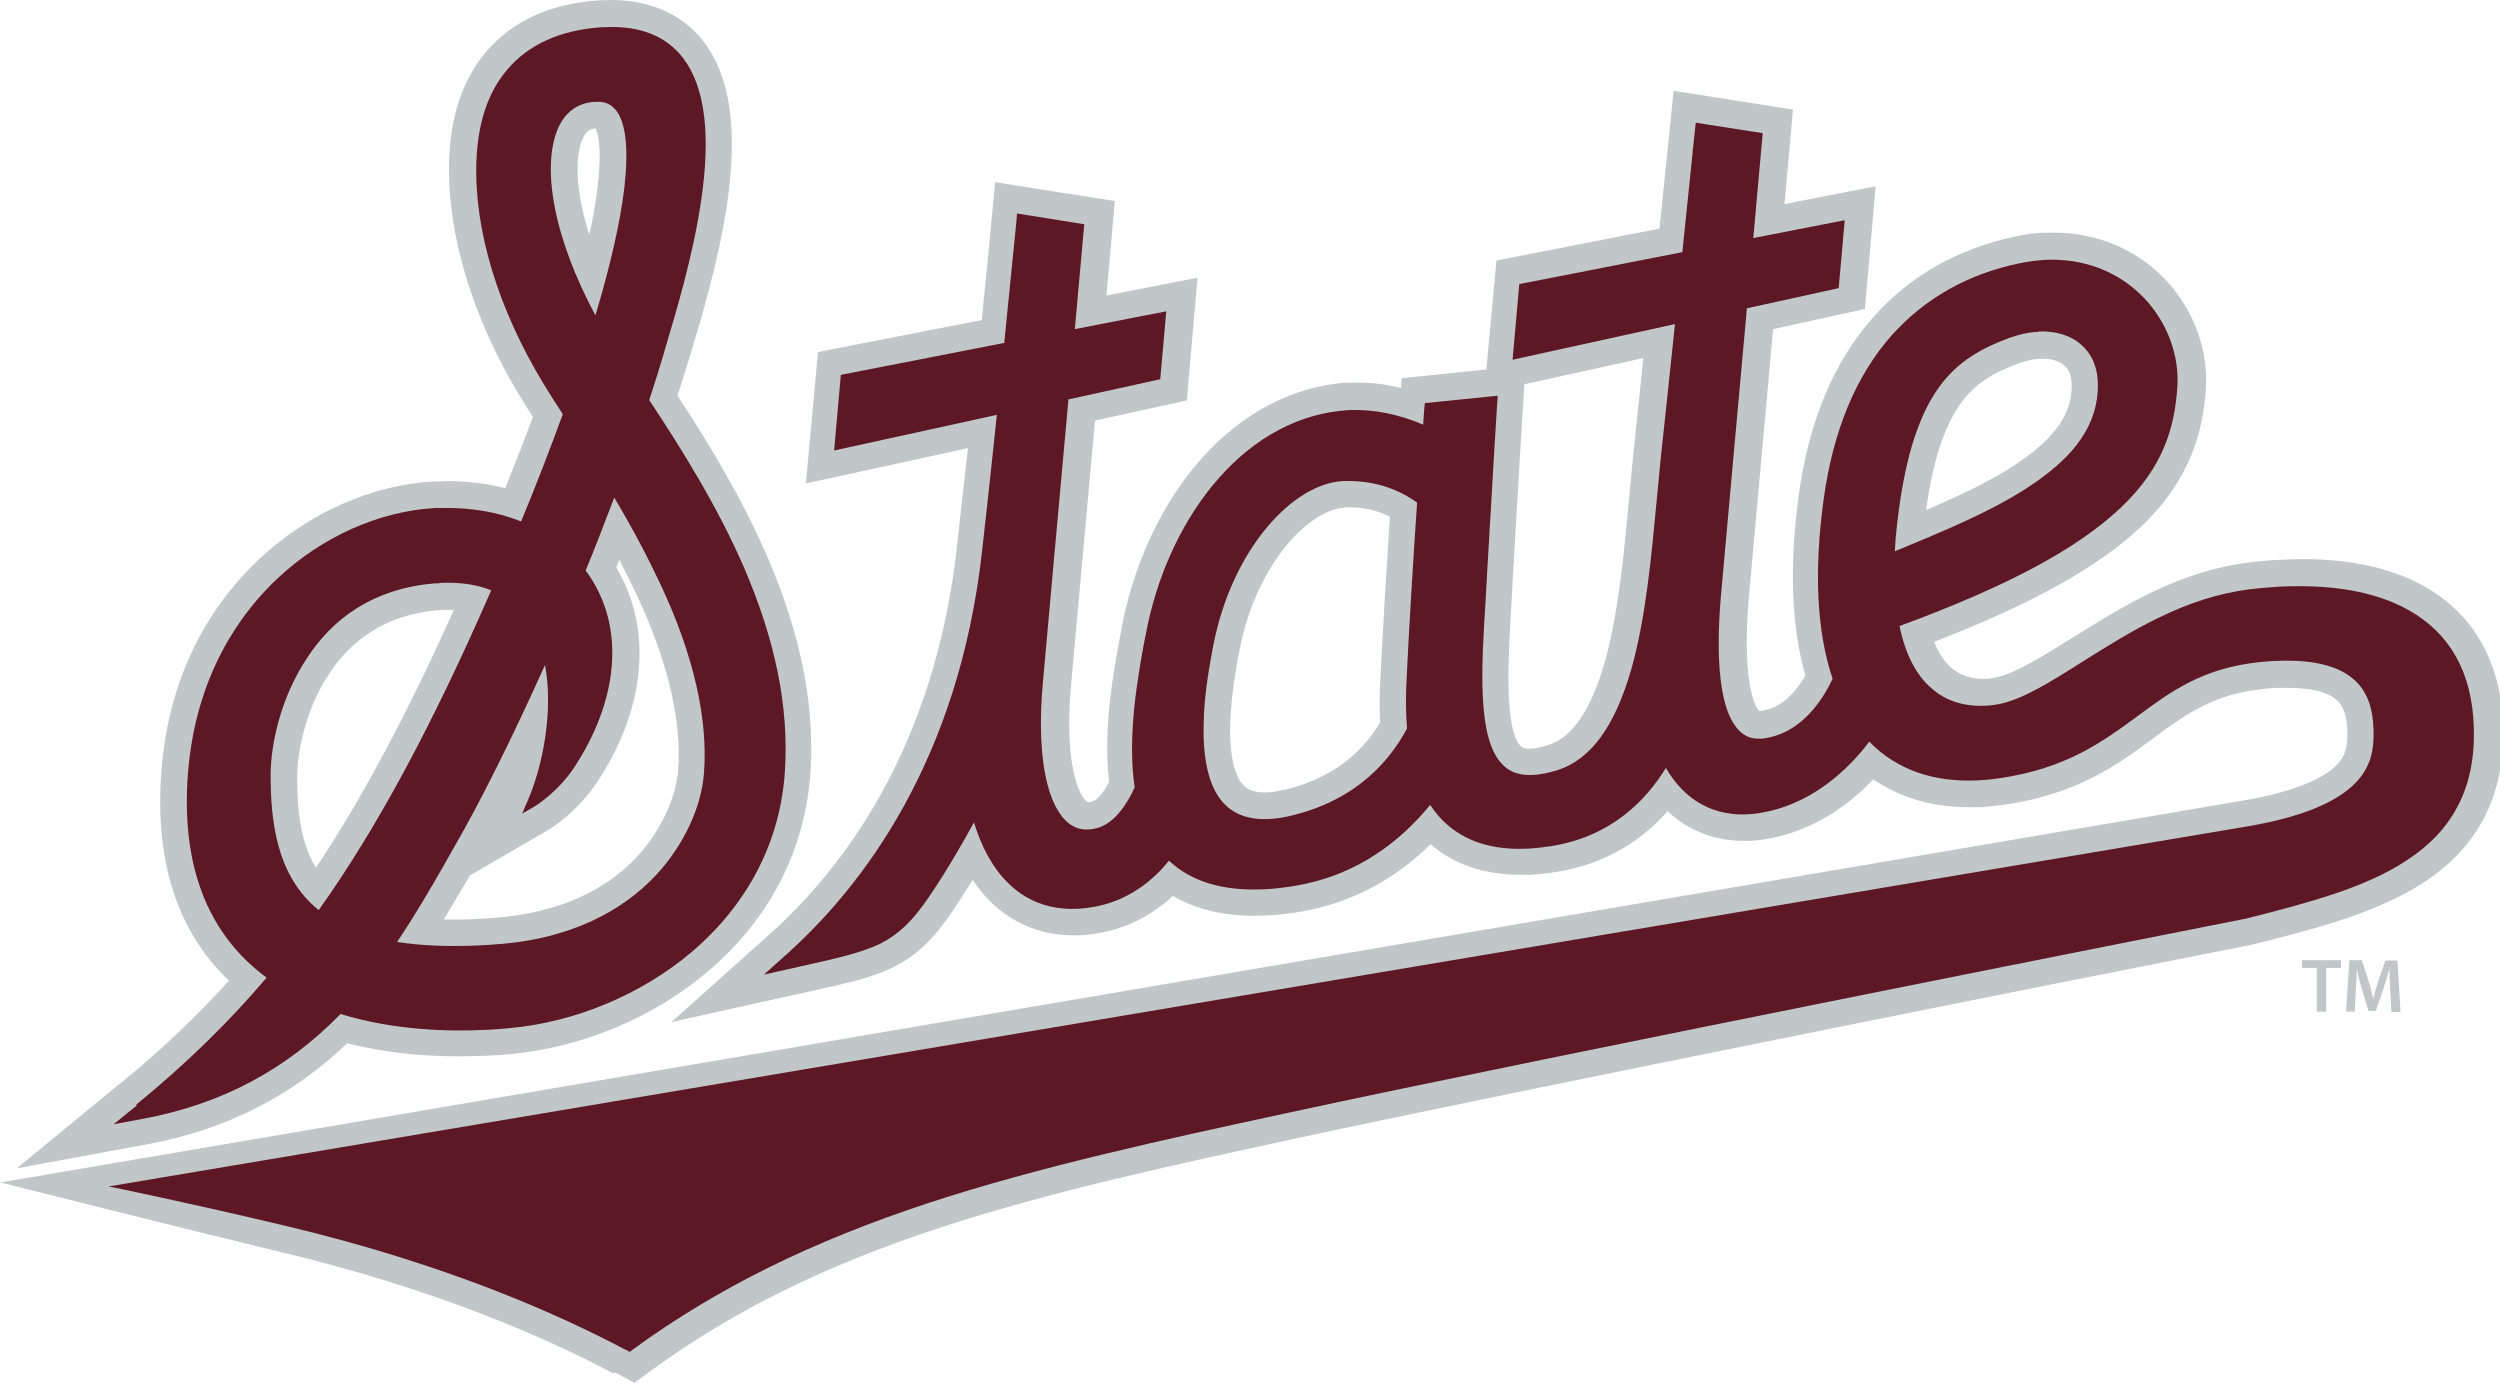 <?xml version="1.0" encoding="UTF-8"?>
<svg  xmlns="http://www.w3.org/2000/svg" viewBox="0 0 74.36 41.14">
<style>
 .cls-1 {fill: #c1c6c8;}
 .cls-2 {fill: #5d1725;}
</style>
 <path class="cls-1" d="M3.55,32.25c1.25-1.02,2.3-2.02,3.26-3.08-1.54-1.47-2.21-3.55-2.01-6.22,.24-3.21,1.72-5.21,2.92-6.33,1.46-1.37,3.35-2.2,5.18-2.3h.17s.21-.01,.21-.01c.61,0,1.2,.07,1.75,.21,.29-.73,.57-1.44,.82-2.12-.14-.22-.27-.42-.37-.59-1.44-2.37-2.19-4.87-2.12-7.05,.04-1.32,.41-2.4,1.09-3.21C15.24,.62,16.38,.1,17.83,.01c.16,0,.25-.01,.34-.01,1.49,0,2.32,.67,2.76,1.24,.8,1.04,1.02,2.63,.69,4.87-.25,1.68-.77,3.39-1.11,4.52l-.07,.22c-.09,.3-.19,.61-.29,.92,.91,1.38,1.9,3.01,2.67,4.78,.98,2.27,1.41,4.35,1.29,6.36-.14,2.34-1.2,4.41-3.06,5.99-1.6,1.36-3.73,2.25-5.83,2.45-.23,.02-.47,.04-.71,.05-.26,.01-.54,.02-.85,.02-1.21,0-2.32-.13-3.33-.39-1.67,1.59-3.63,2.58-5.97,3.01l-3.86,.71,3.04-2.5Zm9.92-4.9c.24,0,.49,0,.75-.02,.23-.01,.46-.03,.7-.05,1.69-.16,3.09-.78,4.04-1.81,.68-.74,1.14-1.72,1.21-2.55,.11-1.48-.3-3.22-1.21-5.18-.17-.36-.35-.72-.54-1.09-.03,.08-.06,.15-.09,.23,.48,.8,.72,1.73,.69,2.71-.04,1.5-.69,2.81-1.23,3.63-.61,.94-1.41,1.42-1.49,1.47l-2.34,1.36v.02c-.26,.43-.5,.85-.76,1.28,.09,0,.19,0,.28,0Zm-.35-9.2h-.1c-.75,.06-1.42,.28-1.98,.64-.49,.31-.92,.74-1.27,1.28-.68,1.04-.92,2.27-.93,3,0,.94,.07,1.96,.56,2.74,1.36-2.05,2.69-4.53,4.1-7.67-.05,0-.11,0-.17,0-.07,0-.14,0-.21,0ZM17.72,3.82c-.19,.02-.27,.08-.36,.25-.21,.39-.24,1.11-.08,1.95,.06,.31,.14,.63,.25,.96,.12-.54,.2-1.03,.25-1.47,.13-1.12,0-1.55-.06-1.68Z"/>
 <path class="cls-2" d="M4.05,32.86c1.51-1.24,2.75-2.45,3.88-3.78-1.76-1.3-2.55-3.34-2.34-6.07,.23-2.95,1.58-4.79,2.67-5.81,1.32-1.24,3.03-2,4.69-2.09,.05,0,.1,0,.15,0,.87-.02,1.68,.11,2.4,.4,.46-1.11,.87-2.18,1.24-3.19-.22-.34-.42-.65-.57-.9-1.36-2.24-2.07-4.59-2-6.61,.04-1.14,.34-2.06,.91-2.73,.64-.76,1.59-1.19,2.82-1.27,.02,0,.04,0,.05,0,1.06-.06,1.86,.25,2.37,.92,.65,.85,.83,2.28,.53,4.27-.24,1.63-.75,3.31-1.08,4.42l-.06,.21c-.12,.41-.26,.84-.4,1.27,.95,1.43,2.02,3.14,2.82,4.98,.93,2.16,1.33,4.12,1.22,6-.12,2.12-1.09,4-2.78,5.44-1.48,1.25-3.44,2.08-5.4,2.26-.22,.02-.45,.04-.67,.05-1.12,.06-2.78,.02-4.37-.47-1.63,1.67-3.56,2.69-5.89,3.12l-.86,.16,.69-.56Zm7.77-4.84c.71,.11,1.52,.14,2.43,.1,.23-.01,.48-.03,.73-.05,1.89-.17,3.47-.89,4.55-2.06,.81-.88,1.34-2.01,1.41-3.03,.12-1.61-.31-3.49-1.28-5.57-.38-.81-.83-1.67-1.39-2.61-.27,.71-.55,1.44-.85,2.17,.55,.74,.82,1.63,.79,2.59-.04,1.32-.62,2.48-1.1,3.22-.52,.8-1.2,1.2-1.23,1.22l-.35,.2,.16-.37c.45-1.03,.78-2.68,.52-4.05-.96,2.14-1.95,4.13-2.75,5.5-.07,.13-.15,.26-.22,.39-.44,.77-.9,1.56-1.43,2.35m1.26-10.67s-.08,0-.12,0c-.88,.07-1.67,.32-2.35,.75-.59,.37-1.09,.88-1.5,1.52-.77,1.19-1.05,2.55-1.05,3.43,0,1.34,.16,3,1.43,4.02,1.72-2.42,3.36-5.45,5.13-9.51-.43-.18-.95-.25-1.54-.22M17.71,3.03s-.03,0-.05,0c-.45,.04-.78,.26-1,.66-.3,.56-.36,1.43-.16,2.47,.19,.99,.61,2.1,1.21,3.22,.45-1.5,.74-2.78,.86-3.79,.13-1.14,.05-1.92-.24-2.3-.15-.19-.34-.28-.62-.26"/>
 <path class="cls-1" d="M18.22,40.84c-1.92-1.02-5.19-2.48-9.83-3.59-2.71-.65-8.38-2.08-8.38-2.08l66.6-11.34c1.79-.29,2.55-.74,2.88-1.06,.27-.27,.33-.56,.33-.9s-.03-.71-.24-.97c-.24-.29-.77-.44-1.53-.44-.11,0-.22,0-.33,0-.12,0-.25,.02-.38,.03-1.51,.15-2.33,.76-3.28,1.46-1.07,.79-2.28,1.68-4.47,1.99-.22,.03-.45,.05-.66,.07-.12,0-.24,0-.35,0-1.1,0-2.06-.28-2.86-.83,0,0-.01,.02-.02,.02-.57,.6-1.53,1.38-2.83,1.69-.27,.06-.54,.11-.8,.12-.07,0-.14,0-.21,0-.87,0-1.65-.31-2.26-.88-.71,.8-1.77,1.57-3.34,1.81-.25,.04-.5,.07-.73,.08-.1,0-.21,0-.31,0-1.08,0-1.98-.31-2.67-.91-.34,.34-.7,.63-1.08,.89-.85,.57-1.79,.95-2.8,1.12-.34,.06-.68,.1-.99,.11-.13,0-.25,.01-.37,.01-.95,0-1.75-.2-2.42-.59-.49,.45-1.16,.88-2.03,1.07-.25,.05-.5,.09-.73,.1-.07,0-.14,0-.21,0-1.23,0-2.28-.58-2.99-1.65-.19,.3-.39,.62-.61,.95-.57,.84-1.08,1.32-1.76,1.65-.64,.32-1.39,.48-2.53,.73l-4.06,.9,2.92-2.61c2.17-1.94,4.9-5.51,5.57-11.5,.11-.98,.22-1.97,.33-2.96l-4.82,1.05,.36-3.91,4.87-.95c.17-1.65,.27-2.73,.29-2.96l.11-1.14,3.56,.56-.25,2.81,2.71-.53-.32,3.65-2.73,.6-.71,7.84c-.19,2.03,.12,3.13,.43,3.46,.05,.05,.07,.05,.09,.05,.03,0,.06,0,.1-.02,.12-.03,.31-.2,.51-.58-.19-1.6,.14-3.34,.34-4.41l.03-.16c.33-1.79,1.09-3.48,2.13-4.76,1.19-1.46,2.69-2.34,4.33-2.53,.1-.01,.2-.02,.3-.02,.08,0,.17,0,.26,0,.42,0,.86,.05,1.29,.16l.02-.29,2.52-.26,.3-3.24,4.85-.95c.19-1.84,.42-4.1,.42-4.1l3.55,.56-.25,2.81,2.71-.53-.32,3.65-2.73,.6-.71,7.84c-.2,2.16,.04,3.24,.3,3.52,.5-.05,.9-.34,1.26-.88,.04-.06,.08-.12,.11-.18-.42-1.45-.48-3.25-.2-5.35,.3-2.21,1.05-4,2.24-5.33,1.09-1.22,2.51-2.02,4.22-2.38,.28-.06,.56-.1,.85-.11,.09,0,.18,0,.27,0,1.27,0,2.44,.48,3.29,1.36,.87,.89,1.33,2.13,1.24,3.33-.09,1.12-.39,2.6-1.93,4.06-1.26,1.19-3.23,2.29-6.15,3.42,.13,.34,.31,.6,.52,.78,.25,.21,.56,.32,.93,.32h.1c.09,0,.18-.02,.28-.04,.57-.11,1.38-.62,2.25-1.16,1.52-.95,3.21-2.01,5.29-2.26,.32-.04,.63-.07,.93-.08,.22-.01,.44-.02,.65-.02,1.44,0,2.66,.27,3.61,.8,1.48,.82,2.3,2.26,2.36,4.15,.03,1.08-.16,1.99-.59,2.8-.4,.74-.98,1.35-1.77,1.87-1.31,.85-2.98,1.32-5.03,1.83l-.29,.06c-4.92,.97-21.49,4.27-28.26,5.73-3.6,.78-7.31,1.58-10.56,2.65-3.41,1.12-6.13,2.46-8.56,4.23l-.52,.38-.56-.3ZM39.99,15.1c-.52,.03-1.15,.44-1.7,1.09-.68,.82-1.19,1.93-1.42,3.14-.08,.41-.26,1.36-.28,2.25-.02,1.13,.22,1.58,.37,1.75,.09,.1,.25,.24,.65,.24h.1c.17-.01,.37-.05,.59-.1,.74-.19,1.38-.51,1.9-.96,.33-.29,.62-.63,.85-1.02-.02-.36-.02-.75,0-1.15,.07-1.44,.19-3.42,.29-4.97-.37-.19-.78-.28-1.23-.28h-.12Zm5.31-3.01c-.03,.41-.13,2.11-.3,5.06l-.04,.74c-.09,1.51-.24,3.79,.27,4.3,.03,.03,.07,.08,.25,.08,.16,0,.32-.03,.57-.11,.72-.23,1.27-1.04,1.68-2.46,.41-1.45,.57-3.23,.72-4.8,.04-.46,.08-.88,.12-1.28l.31-2.97-3.54,.78-.04,.67Zm15.38-1.42c-.2,.01-.42,.06-.65,.14-.72,.27-1.3,.59-1.74,1.23-.47,.68-.8,1.68-1,3.13,1.05-.45,2.05-.92,2.82-1.46,.52-.36,.9-.72,1.15-1.09,.25-.37,.36-.73,.36-1.15,0-.27-.07-.47-.22-.6-.18-.16-.45-.2-.63-.2h-.09Z"/>
 <path class="cls-2" d="M18.59,40.14c-1.96-1.04-5.29-2.53-10.02-3.66-2.85-.68-5.32-1.19-5.34-1.19l63.5-10.69c1.6-.26,2.71-.69,3.31-1.29,.5-.5,.56-1.04,.56-1.46,0-.45-.05-1.02-.42-1.47-.45-.54-1.29-.78-2.51-.72-.13,0-.28,.02-.42,.03-1.72,.17-2.67,.87-3.67,1.61-1.05,.77-2.12,1.56-4.12,1.85-.2,.03-.4,.05-.59,.06-1.35,.07-2.45-.31-3.27-1.15-.15,.2-.32,.4-.5,.59-.5,.52-1.32,1.2-2.44,1.47-.23,.05-.45,.09-.66,.1-1.29,.07-2.04-.67-2.45-1.38-.58,.95-1.62,2.05-3.43,2.33-.22,.03-.44,.06-.65,.07-1.08,.06-1.94-.22-2.55-.83-.14-.14-.27-.3-.38-.47-.46,.56-.97,1.04-1.54,1.42-.75,.51-1.59,.84-2.49,.99-.31,.05-.62,.09-.9,.1-1.22,.06-2.17-.22-2.84-.85-.4,.5-1.09,1.13-2.11,1.35-.2,.04-.41,.07-.6,.08-1.15,.06-2.07-.48-2.67-1.56-.2-.36-.33-.71-.42-1.01-.3,.55-.77,1.38-1.34,2.22-.49,.72-.9,1.11-1.45,1.39-.56,.27-1.27,.43-2.35,.67l-1.11,.25,.66-.59c2.27-2.03,5.13-5.76,5.83-12,.15-1.33,.3-2.7,.44-4.06l-4.84,1.06,.2-2.25,4.86-.95c.22-2.16,.35-3.53,.36-3.59l.02-.26,2,.32s-.13,1.44-.28,3.12l2.72-.53-.18,2.02-2.73,.6c-.27,2.99-.62,6.83-.76,8.42-.18,1.98,.06,3.46,.65,4.08,.2,.21,.44,.31,.71,.29,.08,0,.17-.02,.25-.04,.53-.14,.9-.73,1.12-1.21-.23-1.53,.1-3.33,.3-4.41l.03-.14c.31-1.67,1.01-3.23,1.97-4.41,1.06-1.3,2.37-2.08,3.81-2.24,.08,0,.16-.02,.25-.02,.71-.04,1.5,.12,2.22,.43,.02-.27,.03-.43,.03-.43l.02-.21,2.17-.22-.02,.26s-.11,1.74-.3,5.06c-.01,.25-.03,.51-.04,.74-.13,2.03-.26,4.14,.5,4.91,.22,.23,.52,.33,.91,.31,.21-.01,.45-.06,.72-.14,1-.32,1.71-1.3,2.2-3,.43-1.52,.6-3.35,.75-4.96h0c.04-.44,.08-.86,.12-1.25,.14-1.33,.29-2.69,.43-4.06l-4.83,1.06,.2-2.25,4.85-.95c.23-2.21,.37-3.58,.37-3.59l.03-.26,1.99,.31-.28,3.12,2.72-.53-.18,2.02-2.73,.6c-.27,2.99-.62,6.83-.76,8.42-.14,1.5-.16,3.43,.52,4.13,.17,.18,.37,.26,.62,.25,.02,0,.04,0,.07,0,.71-.08,1.31-.5,1.8-1.24,.11-.17,.21-.35,.3-.54-.47-1.39-.56-3.18-.27-5.32,.28-2.05,.96-3.7,2.04-4.91,.98-1.09,2.25-1.81,3.79-2.13,.24-.05,.49-.08,.73-.1,1.15-.06,2.19,.33,2.95,1.11,.71,.73,1.09,1.74,1.01,2.72-.08,1.04-.34,2.28-1.69,3.55-1.28,1.21-3.36,2.33-6.57,3.51,.17,.83,.49,1.46,.96,1.86,.42,.37,.97,.54,1.58,.51,.12,0,.25-.02,.38-.04,.72-.13,1.56-.66,2.54-1.28,1.43-.9,3.05-1.91,4.95-2.14,.3-.04,.59-.06,.88-.08,1.58-.08,2.87,.15,3.84,.69,1.24,.69,1.9,1.86,1.95,3.48,.03,.93-.13,1.72-.5,2.4-.33,.62-.83,1.14-1.51,1.58-1.2,.79-2.81,1.23-4.79,1.73h-.01c-.21,.04-20.76,4.1-28.51,5.78-3.61,.78-7.35,1.59-10.64,2.67-3.49,1.15-6.28,2.53-8.77,4.34l-.12,.09-.13-.07ZM39.93,14.31c-.73,.04-1.55,.54-2.25,1.38-.77,.92-1.33,2.16-1.59,3.5-.08,.43-.28,1.42-.29,2.38-.02,1.06,.17,1.83,.56,2.28,.32,.37,.78,.54,1.39,.51,.23-.01,.48-.05,.74-.12,.87-.22,1.61-.6,2.22-1.13,.46-.4,.84-.88,1.14-1.44-.03-.4-.04-.83-.02-1.29,.07-1.58,.21-3.81,.32-5.43-.64-.46-1.38-.67-2.2-.64,0,0-.02,0-.03,0m20.71-4.44c-.29,.01-.58,.08-.89,.19-.74,.28-1.52,.66-2.11,1.52-.61,.88-1,2.18-1.21,4.07-.03,.26-.05,.51-.06,.75l.04-.02c1.48-.61,3.01-1.24,4.15-2.04,.6-.42,1.05-.84,1.35-1.29,.34-.5,.5-1.02,.5-1.6,0-.5-.17-.91-.49-1.19-.32-.29-.77-.42-1.29-.4"/>
 <polygon class="cls-1" points="68.91 28.79 68.47 28.79 68.47 28.56 69.63 28.56 69.63 28.79 69.19 28.79 69.19 30.09 68.91 30.09 68.91 28.79"/>
 <path class="cls-1" d="M71.09,29.46c0-.2-.02-.44-.02-.64h0c-.05,.19-.11,.39-.18,.59l-.22,.66h-.22l-.2-.65c-.06-.2-.11-.4-.15-.6h0c0,.2-.02,.44-.03,.65l-.03,.62h-.26l.1-1.53h.37l.2,.62c.06,.18,.1,.36,.14,.53h0c.04-.17,.09-.35,.15-.53l.21-.61h.36l.09,1.53h-.27l-.03-.62Z"/>
</svg>